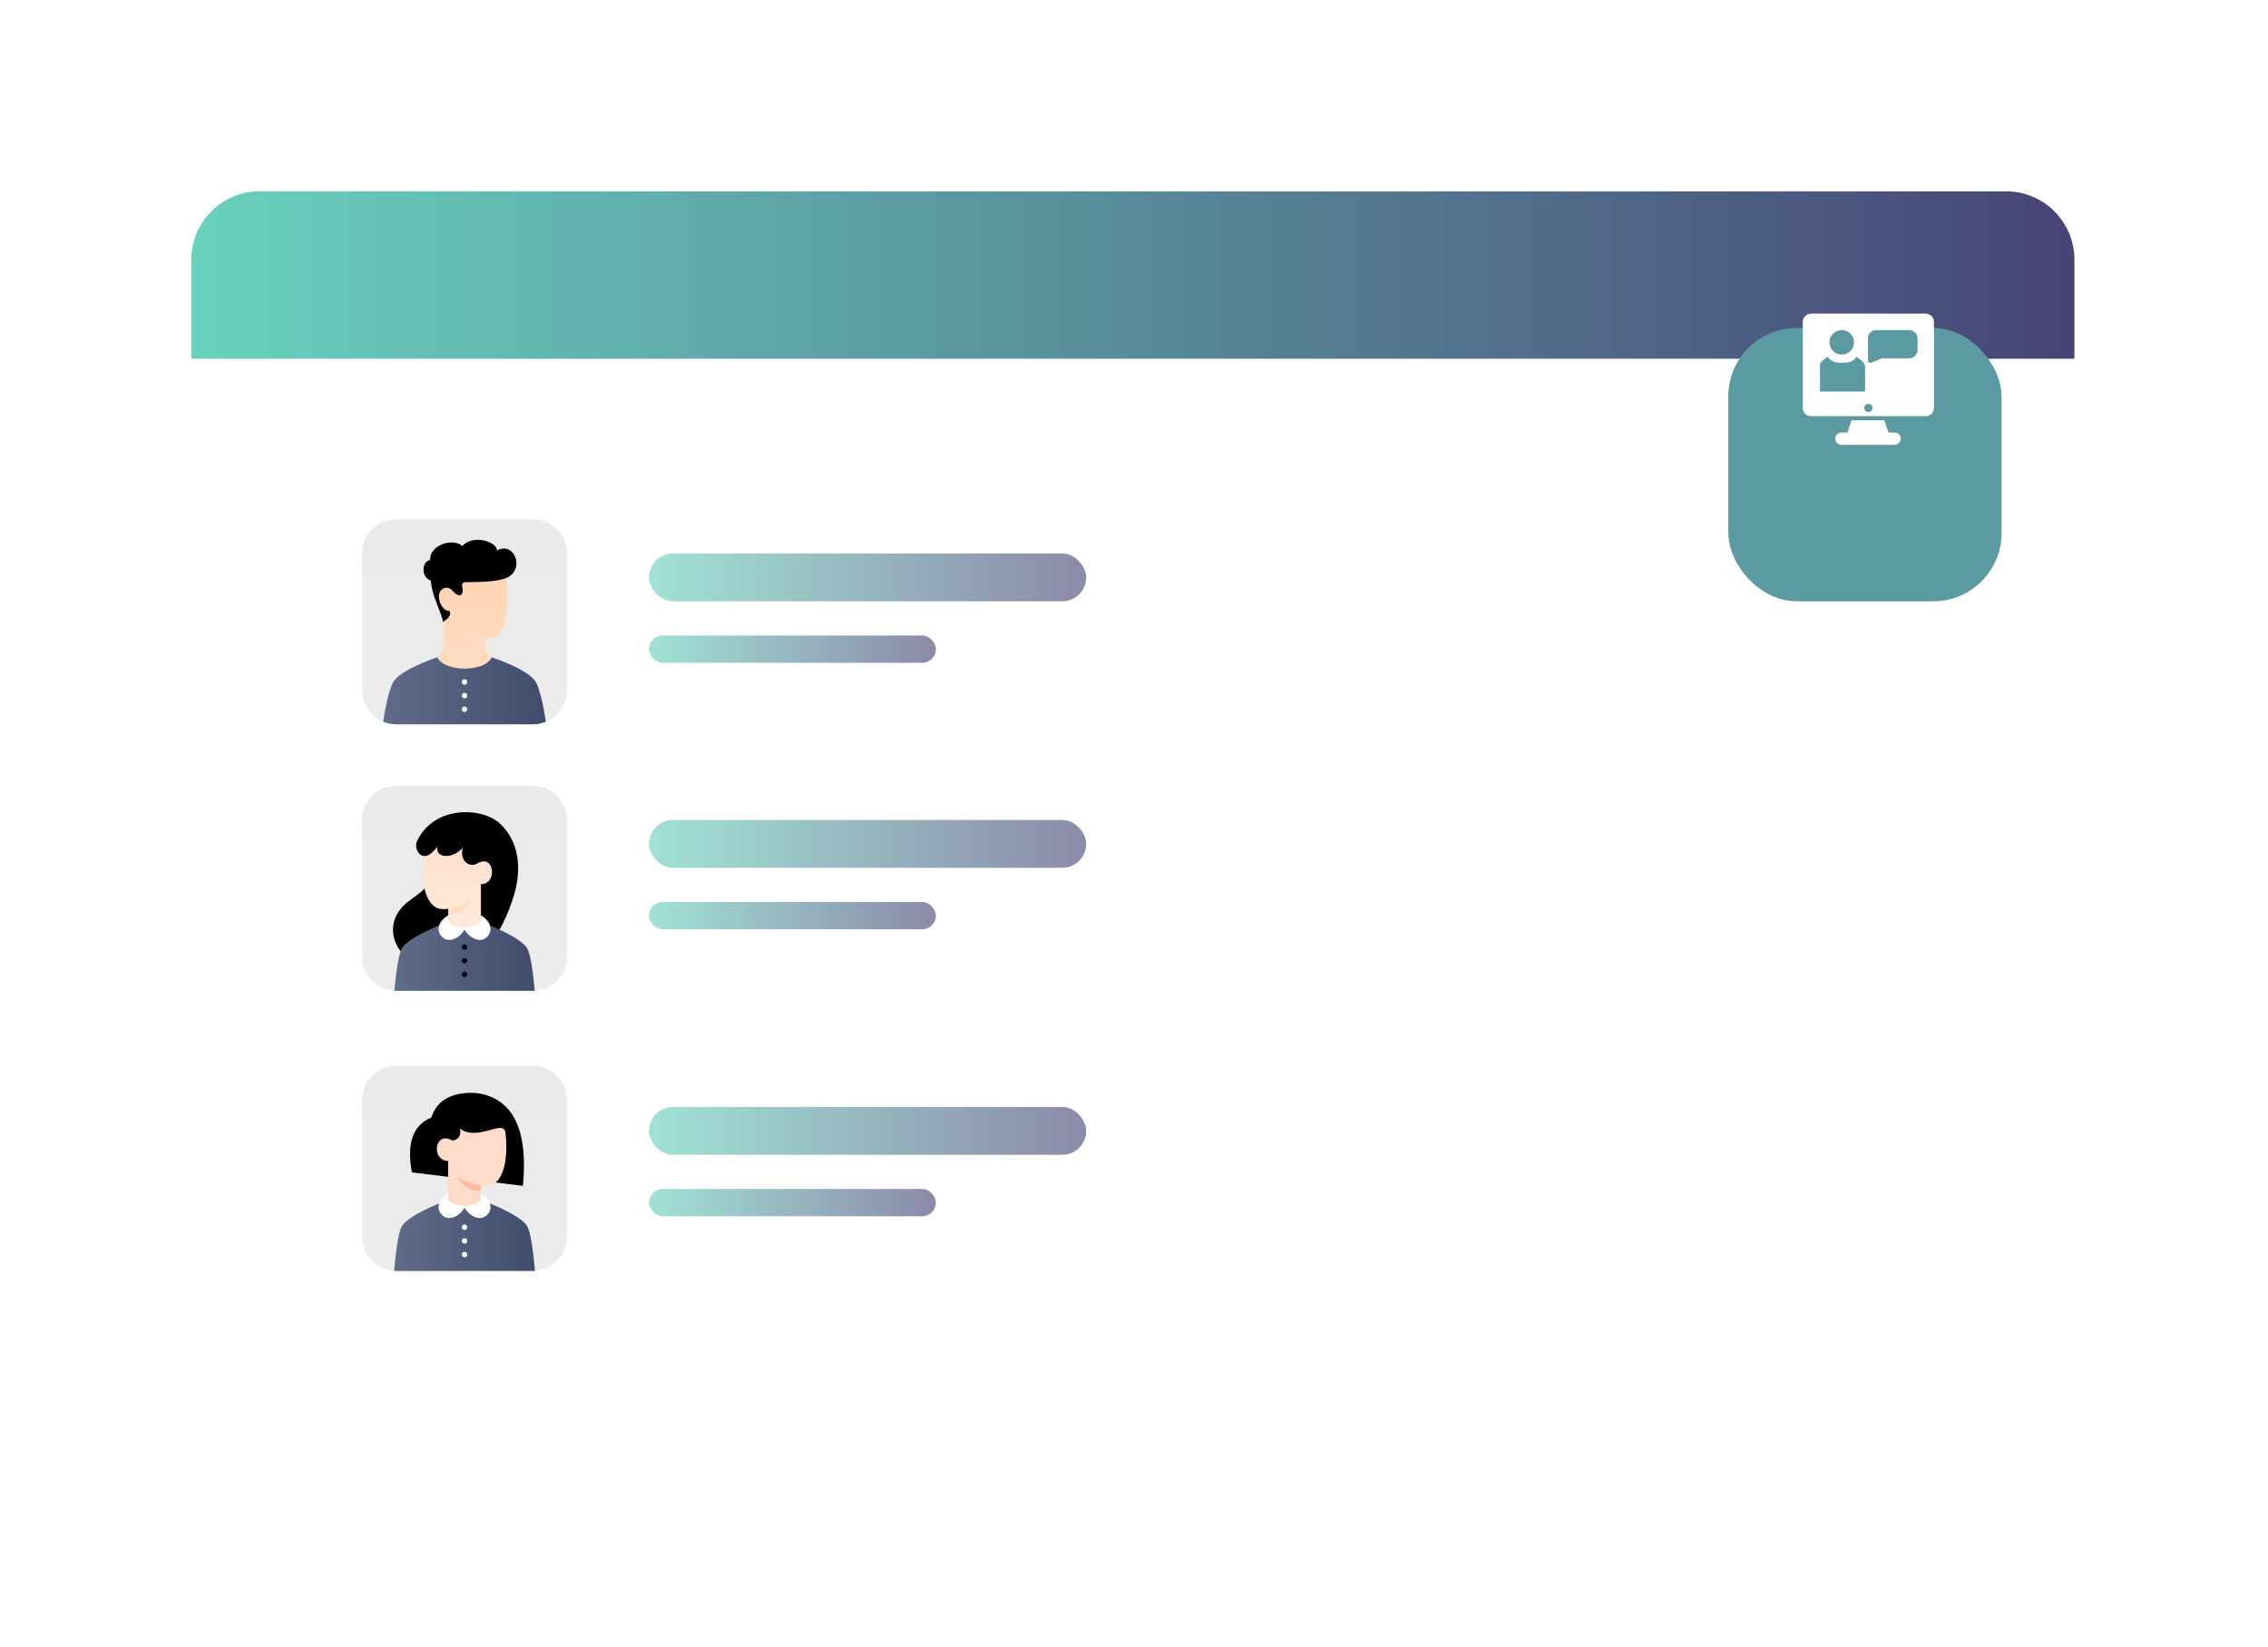 <svg width="332" height="241" viewBox="0 0 332 241" fill="none" xmlns="http://www.w3.org/2000/svg">
<g filter="url(#filter0_d_6534_745)">
<rect x="28" y="28" width="275.662" height="185" rx="10" fill="white"/>
</g>
<rect opacity="0.5" x="95" y="81" width="64" height="7" rx="3.5" fill="url(#paint0_linear_6534_745)"/>
<rect opacity="0.5" x="95" y="120" width="64" height="7" rx="3.5" fill="url(#paint1_linear_6534_745)"/>
<rect opacity="0.5" x="95" y="162" width="64" height="7" rx="3.5" fill="url(#paint2_linear_6534_745)"/>
<rect opacity="0.5" x="95" y="93" width="42" height="4" rx="2" fill="url(#paint3_linear_6534_745)"/>
<rect opacity="0.5" x="95" y="132" width="42" height="4" rx="2" fill="url(#paint4_linear_6534_745)"/>
<rect opacity="0.5" x="95" y="174" width="42" height="4" rx="2" fill="url(#paint5_linear_6534_745)"/>
<g clip-path="url(#clip0_6534_745)">
<path d="M53 120C53 117.239 55.239 115 58 115H78C80.761 115 83 117.239 83 120V140C83 142.761 80.761 145 78 145H58C55.239 145 53 142.761 53 140V120Z" fill="url(#paint6_linear_6534_745)"/>
<path d="M75.251 130.95C76.062 128.256 76.562 123.65 73.15 120.5C70.543 118.093 63.501 117.85 61.05 123.1C60.642 123.976 61.2 125.35 62.3 125.3C62.733 125.28 63.001 126.65 63.251 127.5C62.901 130.95 59.782 131.014 58.2 133.65C56.251 136.9 58.651 141.7 64.4 141.7C70.15 141.7 73.447 136.941 75.251 130.95Z" fill="url(#paint7_linear_6534_745)"/>
<path d="M77.201 138.842C77.934 140.255 78.301 145.4 78.301 145.4H57.701C57.701 145.4 58.068 140.255 58.801 138.842C59.901 136.724 68.001 134 68.001 134C68.001 134 76.101 136.724 77.201 138.842Z" fill="url(#paint8_linear_6534_745)"/>
<path d="M70.402 135.2C70.402 135.2 69.125 135.9 67.951 135.9C66.776 135.9 65.602 135.2 65.602 135.2V133C65.349 133.04 65.093 133.055 64.838 133.045C62.439 133.045 61.534 129.551 62.002 125.3C62.302 125.3 63.002 125.3 64.002 123.9C63.752 125.85 66.652 125.55 67.752 124C67.202 125.85 68.652 127.1 69.902 126.35C72.353 124.879 72.904 129.363 70.402 129.4V135.2Z" fill="url(#paint9_linear_6534_745)"/>
<g style="mix-blend-mode:multiply" opacity="0.782">
<path d="M65.602 133C66.842 132.772 68.029 132.314 69.102 131.65C69.102 131.65 67.852 133.8 65.602 133.8V133Z" fill="#FFD7B8"/>
</g>
<path d="M68.004 135.797C68.727 135.765 70.401 135.411 70.401 134.646V134C70.585 134 71.11 134.433 71.38 134.8C72.447 136.25 71.263 137.55 70.297 137.55C69.079 137.55 68.271 136.532 68.001 136.042C67.731 136.532 66.924 137.55 65.705 137.55C64.739 137.55 63.555 136.25 64.623 134.8C64.893 134.433 65.418 134 65.601 134V134.646C65.601 135.411 67.32 135.765 68.004 135.797Z" fill="white"/>
<path d="M67.6 142.6C67.6 142.521 67.623 142.444 67.667 142.378C67.711 142.312 67.773 142.261 67.847 142.231C67.92 142.2 68 142.192 68.078 142.208C68.155 142.223 68.227 142.261 68.282 142.317C68.338 142.373 68.376 142.444 68.392 142.522C68.407 142.6 68.399 142.68 68.369 142.753C68.339 142.826 68.288 142.889 68.222 142.933C68.156 142.977 68.079 143 68 143C67.894 143 67.792 142.958 67.717 142.883C67.642 142.808 67.6 142.706 67.6 142.6ZM67.6 140.6C67.6 140.521 67.623 140.444 67.667 140.378C67.711 140.312 67.773 140.261 67.847 140.231C67.92 140.2 68 140.192 68.078 140.208C68.155 140.223 68.227 140.261 68.282 140.317C68.338 140.373 68.376 140.444 68.392 140.522C68.407 140.6 68.399 140.68 68.369 140.753C68.339 140.826 68.288 140.889 68.222 140.933C68.156 140.977 68.079 141 68 141C67.894 141 67.792 140.958 67.717 140.883C67.642 140.808 67.6 140.706 67.6 140.6ZM67.6 138.6C67.6 138.521 67.623 138.444 67.667 138.378C67.711 138.312 67.773 138.261 67.847 138.231C67.92 138.2 68 138.192 68.078 138.208C68.155 138.223 68.227 138.261 68.282 138.317C68.338 138.373 68.376 138.444 68.392 138.522C68.407 138.6 68.399 138.68 68.369 138.753C68.339 138.826 68.288 138.889 68.222 138.933C68.156 138.977 68.079 139 68 139C67.894 139 67.792 138.958 67.717 138.883C67.642 138.808 67.6 138.706 67.6 138.6Z" fill="url(#paint10_linear_6534_745)"/>
</g>
<g clip-path="url(#clip1_6534_745)">
<path d="M53 81C53 78.239 55.239 76 58 76H78C80.761 76 83 78.239 83 81V101C83 103.761 80.761 106 78 106H58C55.239 106 53 103.761 53 101V81Z" fill="url(#paint11_linear_6534_745)"/>
<path d="M71.1 93.4V94.6C71.1 96.2 73.4 96.9 73.4 96.9C73.4 96.9 70.75 98.9 68 98.9C65.25 98.9 62.6 96.9 62.6 96.9C62.6 96.9 64.918 96.2 64.9 94.6C64.882 93 64.894 92.06 64.882 89.319C63.448 87.461 63.54 86.214 64.324 85.338C66.95 82.4 74.1 83.4 74.1 83.4C74.1 83.4 74.767 90.599 73.25 92.7C72.6 93.6 71.1 93.4 71.1 93.4Z" fill="url(#paint12_linear_6534_745)"/>
<g style="mix-blend-mode:multiply">
<path d="M71.1 93.4C68.9 93.15 67.6 92.2 67.6 92.2C68.42 93.414 69.671 94.272 71.1 94.6V93.4Z" fill="#FFDBC9"/>
</g>
<path d="M78.5 99.931C79.452 101.867 80 106.331 80 106.331H56C56 106.331 56.548 101.866 57.5 99.931C58.452 97.996 64.01 96.201 64.01 96.201C65.081 98.4 70.961 98.4 71.987 96.2C71.987 96.2 77.548 97.995 78.5 99.931Z" fill="url(#paint13_linear_6534_745)"/>
<path d="M67.6 103.8C67.6 103.721 67.623 103.644 67.667 103.578C67.711 103.512 67.773 103.461 67.847 103.43C67.92 103.4 68 103.392 68.078 103.408C68.155 103.423 68.227 103.461 68.282 103.517C68.338 103.573 68.376 103.644 68.392 103.722C68.407 103.8 68.399 103.88 68.369 103.953C68.339 104.026 68.288 104.089 68.222 104.133C68.156 104.177 68.079 104.2 68 104.2C67.894 104.2 67.792 104.158 67.717 104.083C67.642 104.008 67.6 103.906 67.6 103.8ZM67.6 101.8C67.6 101.721 67.623 101.644 67.667 101.578C67.711 101.512 67.773 101.461 67.847 101.43C67.92 101.4 68 101.392 68.078 101.408C68.155 101.423 68.227 101.461 68.282 101.517C68.338 101.573 68.376 101.644 68.392 101.722C68.407 101.8 68.399 101.88 68.369 101.953C68.339 102.026 68.288 102.089 68.222 102.133C68.156 102.177 68.079 102.2 68 102.2C67.894 102.2 67.792 102.158 67.717 102.083C67.642 102.008 67.6 101.906 67.6 101.8ZM67.6 99.8C67.6 99.721 67.623 99.644 67.667 99.578C67.711 99.512 67.773 99.461 67.847 99.43C67.92 99.4 68 99.392 68.078 99.408C68.155 99.423 68.227 99.461 68.282 99.517C68.338 99.573 68.376 99.644 68.392 99.722C68.407 99.8 68.399 99.88 68.369 99.953C68.339 100.026 68.288 100.089 68.222 100.133C68.156 100.177 68.079 100.2 68 100.2C67.894 100.2 67.792 100.158 67.717 100.083C67.642 100.008 67.6 99.906 67.6 99.8Z" fill="white"/>
<path d="M66.116 86.321C65.798 86.048 65.411 85.864 64.865 86.148C63.57 86.82 64.55 89.4 65.7 89.4C66 89.4 66.149 90.342 64.814 91C64.814 89.95 63.214 87.35 63.074 84.983C61.464 84.383 61.864 81.985 62.969 81.985C62.792 79.786 66.314 78.65 67.677 79.912C69.064 78.25 72.564 79.1 72.775 80.542C75.182 79.257 76.764 82.95 74.51 84.384C73.583 84.974 71.414 85.198 68.282 85.198C67.81 85.198 67.545 85.316 67.677 85.9C67.933 87.033 67.339 87.746 66.116 86.321Z" fill="url(#paint14_linear_6534_745)"/>
</g>
<path opacity="0.8" d="M28 38C28 32.477 32.477 28 38 28H293.662C299.185 28 303.662 32.477 303.662 38V52.503H28V38Z" fill="url(#paint15_linear_6534_745)"/>
<path d="M189.723 64.142H282.223" stroke="white"/>
<g filter="url(#filter1_d_6534_745)">
<rect x="253" y="36" width="40" height="40" rx="10" fill="#5B9AA1"/>
</g>
<path d="M281.9 45.9H265.1C264.44 45.9 263.9 46.44 263.9 47.1V59.7C263.9 60.36 264.44 60.9 265.1 60.9H281.9C282.56 60.9 283.1 60.36 283.1 59.7V47.1C283.1 46.44 282.56 45.9 281.9 45.9ZM274.1 59.7C274.1 60 273.86 60.3 273.5 60.3C273.2 60.3 272.9 60.06 272.9 59.7C272.9 59.4 273.14 59.1 273.5 59.1C273.86 59.1 274.1 59.34 274.1 59.7Z" fill="white"/>
<path d="M277.341 63.3H276.441L275.841 61.5H271.041L270.441 63.3H269.541C269.061 63.3 268.641 63.72 268.641 64.2C268.641 64.68 269.061 65.1 269.541 65.1H277.341C277.821 65.1 278.241 64.68 278.241 64.2C278.241 63.72 277.881 63.3 277.341 63.3Z" fill="white"/>
<path d="M272.9 53.46C272.9 53.4 272.9 53.34 272.9 53.28C272.78 52.86 272 52.44 271.76 52.2C271.28 52.98 270.5 53.1 269.66 53.1C268.82 53.1 268.04 52.98 267.56 52.2C267.26 52.44 266.54 52.86 266.42 53.28C266.42 53.34 266.42 53.4 266.42 53.46V57.3H273.02V53.46H272.9Z" fill="#5B9AA1"/>
<path d="M269.601 51.9C270.595 51.9 271.401 51.094 271.401 50.1C271.401 49.106 270.595 48.3 269.601 48.3C268.607 48.3 267.801 49.106 267.801 50.1C267.801 51.094 268.607 51.9 269.601 51.9Z" fill="#5B9AA1"/>
<path d="M273.919 53.1L275.479 52.44H279.439C280.099 52.44 280.699 51.9 280.699 51.24V49.5C280.699 48.84 280.159 48.3 279.439 48.3H274.699C274.039 48.3 273.439 48.78 273.439 49.5V52.8C273.499 53.04 273.739 53.16 273.919 53.1Z" fill="#5B9AA1"/>
<path d="M53 161C53 158.239 55.239 156 58 156H78C80.761 156 83 158.239 83 161V181C83 183.761 80.761 186 78 186H58C55.239 186 53 183.761 53 181V161Z" fill="url(#paint16_linear_6534_745)"/>
<path d="M77.199 179.5C77.933 180.9 78.299 186 78.299 186H57.699C57.699 186 58.066 180.9 58.799 179.5C59.899 177.4 67.999 174.7 67.999 174.7C67.999 174.7 76.099 177.4 77.199 179.5Z" fill="url(#paint17_linear_6534_745)"/>
<path d="M67.6 183.6C67.6 183.521 67.623 183.444 67.667 183.378C67.711 183.312 67.773 183.261 67.847 183.23C67.92 183.2 68 183.192 68.078 183.208C68.155 183.223 68.227 183.261 68.282 183.317C68.338 183.373 68.376 183.444 68.392 183.522C68.407 183.6 68.399 183.68 68.369 183.753C68.339 183.826 68.288 183.889 68.222 183.933C68.156 183.976 68.079 184 68 184C67.894 184 67.792 183.958 67.717 183.883C67.642 183.808 67.6 183.706 67.6 183.6ZM67.6 181.6C67.6 181.521 67.623 181.444 67.667 181.378C67.711 181.312 67.773 181.261 67.847 181.23C67.92 181.2 68 181.192 68.078 181.208C68.155 181.223 68.227 181.261 68.282 181.317C68.338 181.373 68.376 181.444 68.392 181.522C68.407 181.6 68.399 181.68 68.369 181.753C68.339 181.826 68.288 181.889 68.222 181.933C68.156 181.976 68.079 182 68 182C67.894 182 67.792 181.958 67.717 181.883C67.642 181.808 67.6 181.706 67.6 181.6ZM67.6 179.6C67.6 179.521 67.623 179.444 67.667 179.378C67.711 179.312 67.773 179.261 67.847 179.23C67.92 179.2 68 179.192 68.078 179.208C68.155 179.223 68.227 179.261 68.282 179.317C68.338 179.373 68.376 179.444 68.392 179.522C68.407 179.6 68.399 179.68 68.369 179.753C68.339 179.826 68.288 179.889 68.222 179.933C68.156 179.976 68.079 180 68 180C67.894 180 67.792 179.958 67.717 179.883C67.642 179.808 67.6 179.706 67.6 179.6Z" fill="white"/>
<path d="M76.546 173.541L60.3 171.578C59.499 167.326 60.449 164.647 63.15 163.541C64.399 159.45 69.258 159.783 70.636 160.116C75.323 161.251 77.293 165.726 76.546 173.541Z" fill="url(#paint18_linear_6534_745)"/>
<path d="M65.598 175.9V169.9C63.096 169.863 63.584 165.527 66.098 166.85C66.548 167.05 67.698 166.5 67.298 165.15C69.998 167.15 73.761 163.64 73.998 165.8C74.466 170.051 73.561 173.545 71.163 173.545C70.907 173.555 70.651 173.54 70.398 173.5V175.9C69.615 176.367 68.832 176.6 68.049 176.6C67.266 176.6 66.449 176.367 65.598 175.9Z" fill="#FFDBC9"/>
<path d="M70.398 173.5V174.3C68.898 174.3 67.732 173.583 66.898 172.15C67.898 172.817 69.065 173.267 70.398 173.5Z" fill="#FFBC9E"/>
<path d="M67.996 176.497C68.68 176.465 70.399 176.111 70.399 175.346V174.7C70.583 174.7 71.108 175.133 71.378 175.5C72.445 176.95 71.261 178.25 70.295 178.25C69.077 178.25 68.269 177.232 67.999 176.742C67.729 177.232 66.922 178.25 65.703 178.25C64.737 178.25 63.553 176.95 64.621 175.5C64.891 175.133 65.416 174.7 65.599 174.7V175.346C65.599 176.111 67.273 176.465 67.996 176.497Z" fill="white"/>
<defs>
<filter id="filter0_d_6534_745" x="0" y="0" width="331.662" height="241" filterUnits="userSpaceOnUse" color-interpolation-filters="sRGB">
<feFlood flood-opacity="0" result="BackgroundImageFix"/>
<feColorMatrix in="SourceAlpha" type="matrix" values="0 0 0 0 0 0 0 0 0 0 0 0 0 0 0 0 0 0 127 0" result="hardAlpha"/>
<feMorphology radius="4" operator="dilate" in="SourceAlpha" result="effect1_dropShadow_6534_745"/>
<feOffset/>
<feGaussianBlur stdDeviation="12"/>
<feComposite in2="hardAlpha" operator="out"/>
<feColorMatrix type="matrix" values="0 0 0 0 0.282 0 0 0 0 0.29 0 0 0 0 0.62 0 0 0 0.06 0"/>
<feBlend mode="normal" in2="BackgroundImageFix" result="effect1_dropShadow_6534_745"/>
<feBlend mode="normal" in="SourceGraphic" in2="effect1_dropShadow_6534_745" result="shape"/>
</filter>
<filter id="filter1_d_6534_745" x="225" y="20" width="96" height="96" filterUnits="userSpaceOnUse" color-interpolation-filters="sRGB">
<feFlood flood-opacity="0" result="BackgroundImageFix"/>
<feColorMatrix in="SourceAlpha" type="matrix" values="0 0 0 0 0 0 0 0 0 0 0 0 0 0 0 0 0 0 127 0" result="hardAlpha"/>
<feMorphology radius="4" operator="dilate" in="SourceAlpha" result="effect1_dropShadow_6534_745"/>
<feOffset dy="12"/>
<feGaussianBlur stdDeviation="12"/>
<feComposite in2="hardAlpha" operator="out"/>
<feColorMatrix type="matrix" values="0 0 0 0 0.4 0 0 0 0 0.78 0 0 0 0 0.718 0 0 0 0.15 0"/>
<feBlend mode="normal" in2="BackgroundImageFix" result="effect1_dropShadow_6534_745"/>
<feBlend mode="normal" in="SourceGraphic" in2="effect1_dropShadow_6534_745" result="shape"/>
</filter>
<linearGradient id="paint0_linear_6534_745" x1="95" y1="84.5" x2="159" y2="84.5" gradientUnits="userSpaceOnUse">
<stop stop-color="#43C6AC"/>
<stop offset="1" stop-color="#191654"/>
</linearGradient>
<linearGradient id="paint1_linear_6534_745" x1="95" y1="123.5" x2="159" y2="123.5" gradientUnits="userSpaceOnUse">
<stop stop-color="#43C6AC"/>
<stop offset="1" stop-color="#191654"/>
</linearGradient>
<linearGradient id="paint2_linear_6534_745" x1="95" y1="165.5" x2="159" y2="165.5" gradientUnits="userSpaceOnUse">
<stop stop-color="#43C6AC"/>
<stop offset="1" stop-color="#191654"/>
</linearGradient>
<linearGradient id="paint3_linear_6534_745" x1="95" y1="95" x2="137" y2="95" gradientUnits="userSpaceOnUse">
<stop stop-color="#43C6AC"/>
<stop offset="1" stop-color="#191654"/>
</linearGradient>
<linearGradient id="paint4_linear_6534_745" x1="95" y1="134" x2="137" y2="134" gradientUnits="userSpaceOnUse">
<stop stop-color="#43C6AC"/>
<stop offset="1" stop-color="#191654"/>
</linearGradient>
<linearGradient id="paint5_linear_6534_745" x1="95" y1="176" x2="137" y2="176" gradientUnits="userSpaceOnUse">
<stop stop-color="#43C6AC"/>
<stop offset="1" stop-color="#191654"/>
</linearGradient>
<linearGradient id="paint6_linear_6534_745" x1="68" y1="115" x2="68" y2="145" gradientUnits="userSpaceOnUse">
<stop stop-color="#EAEAEA"/>
<stop offset="1" stop-color="#ECECEC"/>
</linearGradient>
<linearGradient id="paint7_linear_6534_745" x1="66.689" y1="141.7" x2="66.689" y2="118.859" gradientUnits="userSpaceOnUse">
<stop/>
<stop offset="1"/>
</linearGradient>
<linearGradient id="paint8_linear_6534_745" x1="57.701" y1="139.7" x2="78.301" y2="139.7" gradientUnits="userSpaceOnUse">
<stop stop-color="#606C88"/>
<stop offset="1" stop-color="#3F4C6B"/>
</linearGradient>
<linearGradient id="paint9_linear_6534_745" x1="66.956" y1="123.9" x2="66.956" y2="135.9" gradientUnits="userSpaceOnUse">
<stop stop-color="#FFE0CC"/>
<stop offset="1" stop-color="#FFEADB"/>
</linearGradient>
<linearGradient id="paint10_linear_6534_745" x1="68" y1="138.2" x2="68" y2="143" gradientUnits="userSpaceOnUse">
<stop stop-color="#130027"/>
<stop offset="1" stop-color="#130017"/>
</linearGradient>
<linearGradient id="paint11_linear_6534_745" x1="68" y1="76" x2="68" y2="106" gradientUnits="userSpaceOnUse">
<stop stop-color="#EAEAEA"/>
<stop offset="1" stop-color="#ECECEC"/>
</linearGradient>
<linearGradient id="paint12_linear_6534_745" x1="68.423" y1="83.236" x2="68.423" y2="98.9" gradientUnits="userSpaceOnUse">
<stop stop-color="#FFD4B3"/>
<stop offset="1" stop-color="#FFDCC2"/>
</linearGradient>
<linearGradient id="paint13_linear_6534_745" x1="56" y1="101.265" x2="80" y2="101.265" gradientUnits="userSpaceOnUse">
<stop stop-color="#606C88"/>
<stop offset="1" stop-color="#3F4C6B"/>
</linearGradient>
<linearGradient id="paint14_linear_6534_745" x1="68.798" y1="91" x2="68.798" y2="79" gradientUnits="userSpaceOnUse">
<stop/>
<stop offset="1"/>
</linearGradient>
<linearGradient id="paint15_linear_6534_745" x1="28" y1="40.252" x2="303.662" y2="40.252" gradientUnits="userSpaceOnUse">
<stop stop-color="#43C6AC"/>
<stop offset="1" stop-color="#191654"/>
</linearGradient>
<linearGradient id="paint16_linear_6534_745" x1="68" y1="156" x2="68" y2="186" gradientUnits="userSpaceOnUse">
<stop stop-color="#EAEAEA"/>
<stop offset="1" stop-color="#ECECEC"/>
</linearGradient>
<linearGradient id="paint17_linear_6534_745" x1="57.699" y1="180.35" x2="78.299" y2="180.35" gradientUnits="userSpaceOnUse">
<stop stop-color="#606C88"/>
<stop offset="1" stop-color="#3F4C6B"/>
</linearGradient>
<linearGradient id="paint18_linear_6534_745" x1="68.363" y1="173.541" x2="68.363" y2="159.933" gradientUnits="userSpaceOnUse">
<stop/>
<stop offset="1"/>
</linearGradient>
<clipPath id="clip0_6534_745">
<path d="M53 120C53 117.239 55.239 115 58 115H78C80.761 115 83 117.239 83 120V140C83 142.761 80.761 145 78 145H58C55.239 145 53 142.761 53 140V120Z" fill="white"/>
</clipPath>
<clipPath id="clip1_6534_745">
<path d="M53 81C53 78.239 55.239 76 58 76H78C80.761 76 83 78.239 83 81V101C83 103.761 80.761 106 78 106H58C55.239 106 53 103.761 53 101V81Z" fill="white"/>
</clipPath>
</defs>
</svg>
